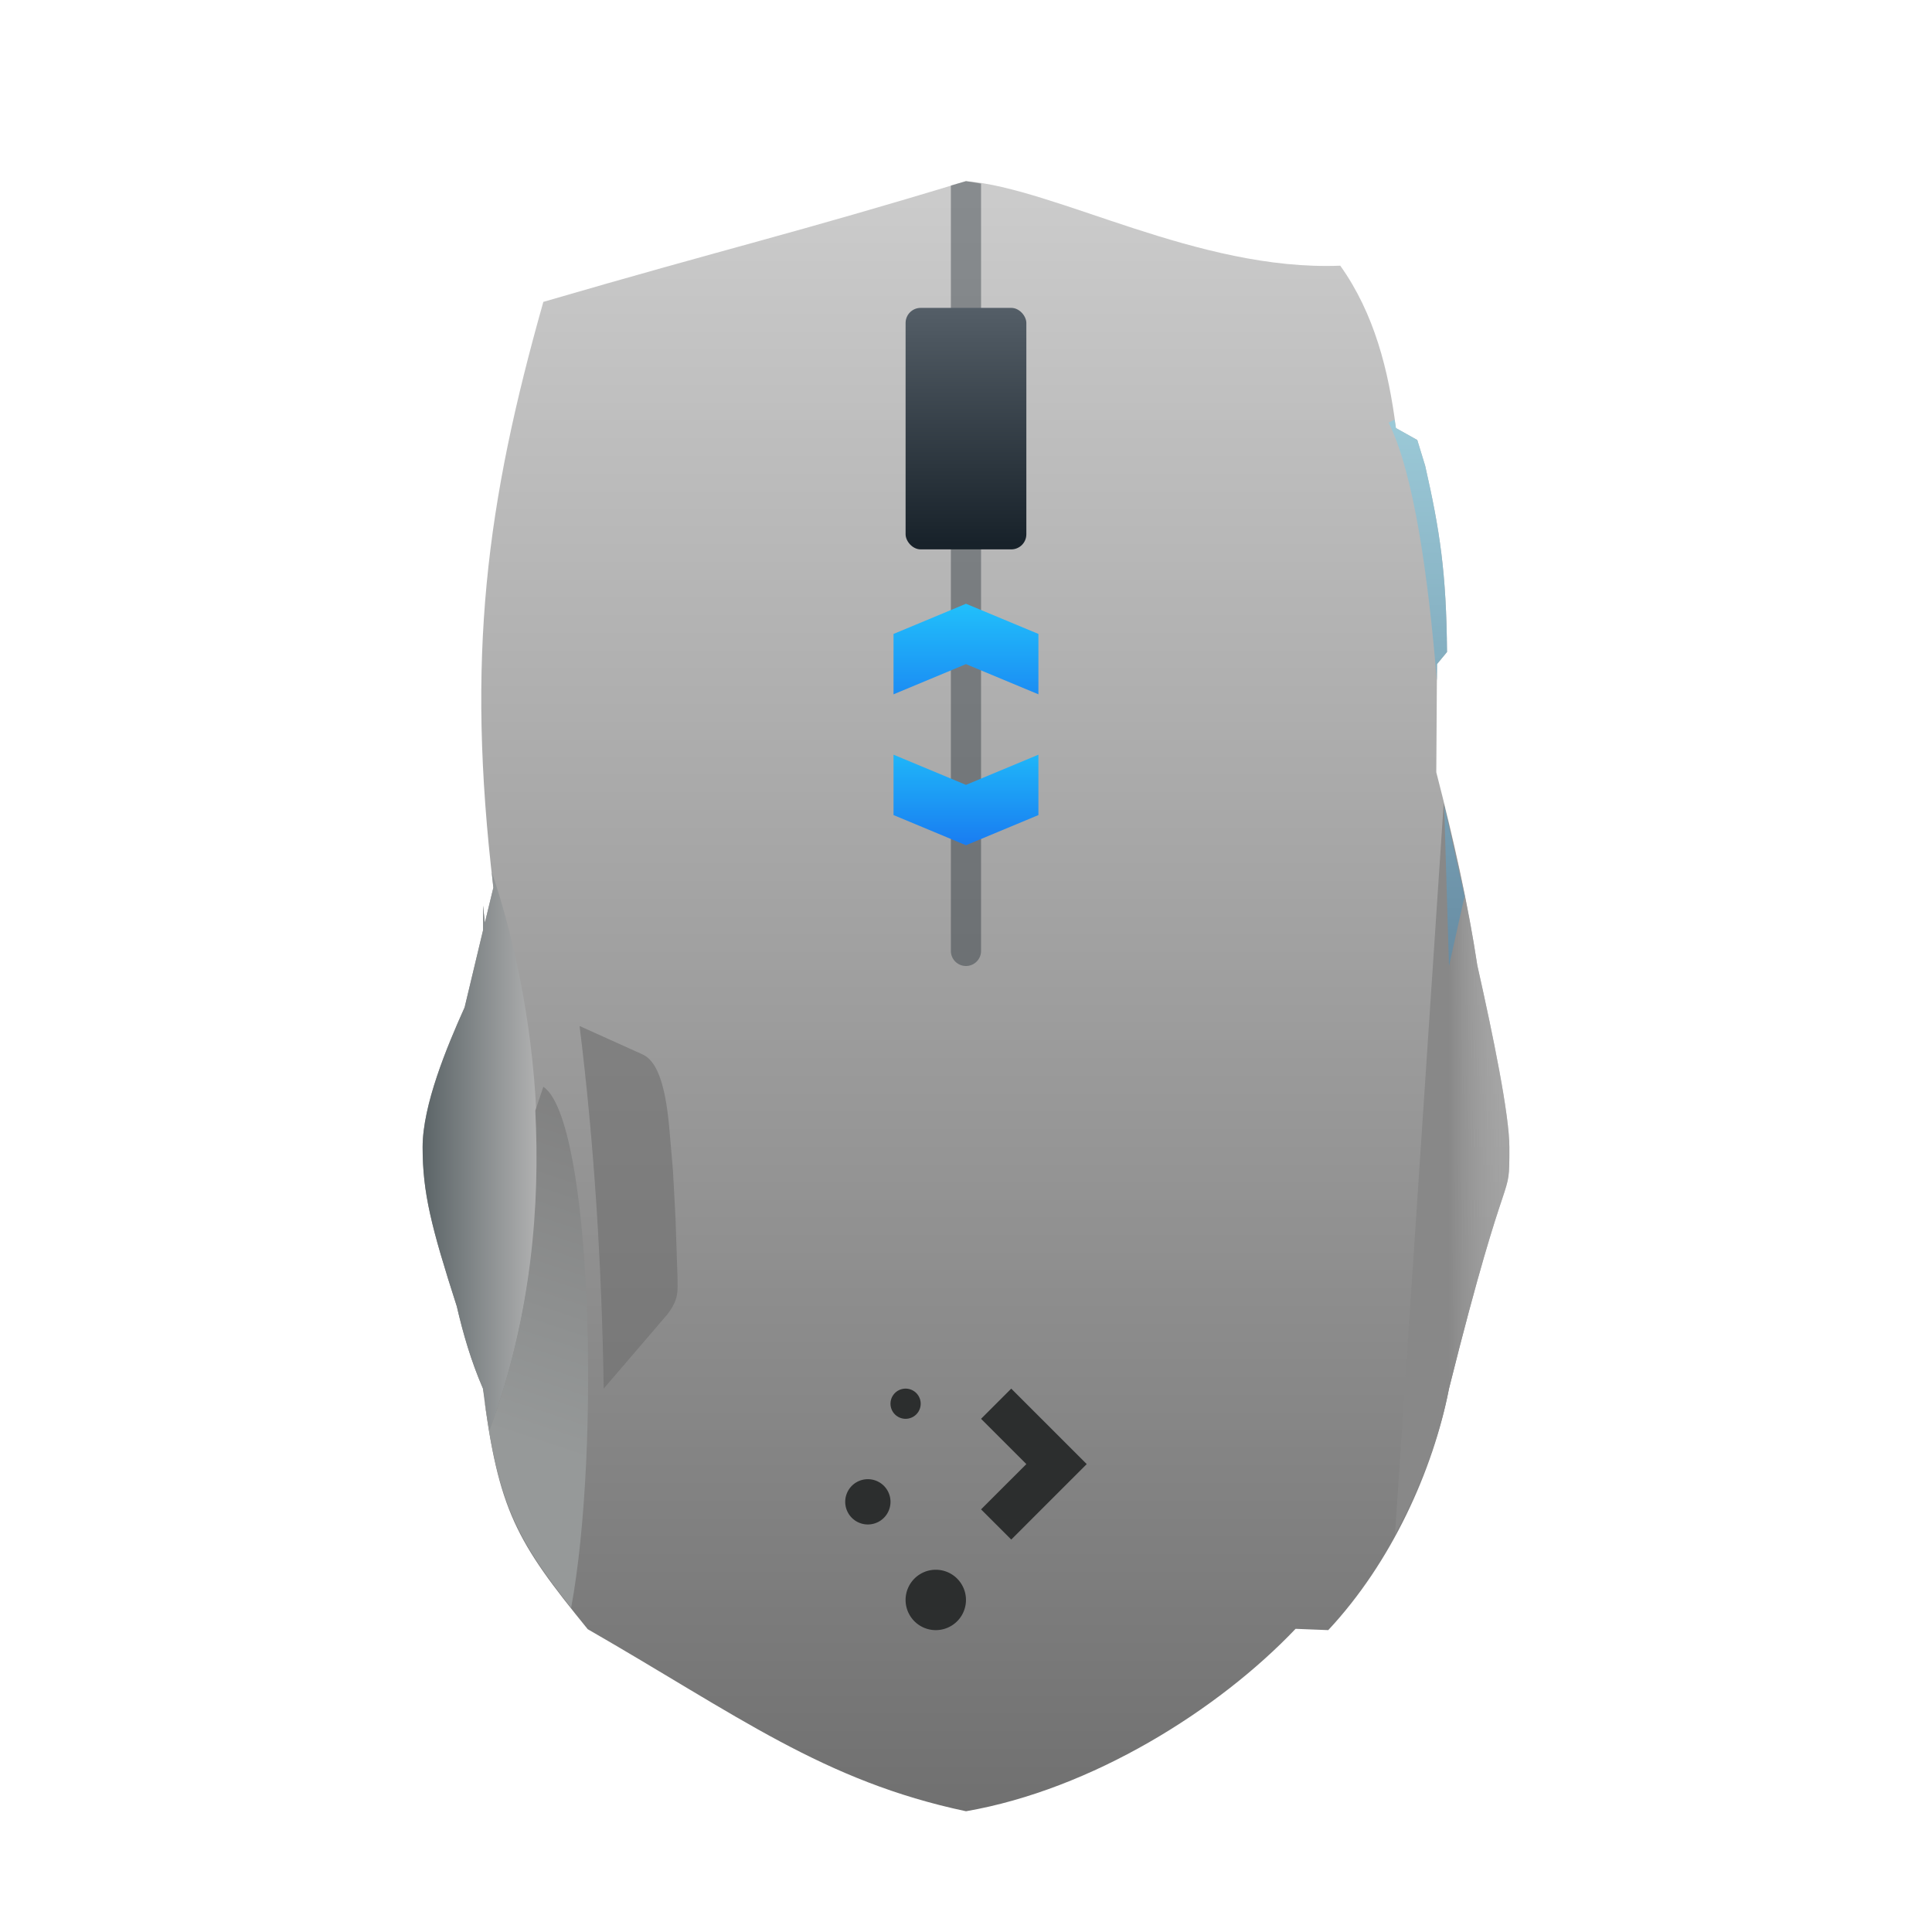 <svg xmlns="http://www.w3.org/2000/svg" width="32" height="32"><defs><linearGradient id="c" x1="376.571" x2="376.571" y1="551.797" y2="497.798" href="#a"><stop offset="0" stop-color="#707070"/><stop offset="1" stop-color="#ccc"/></linearGradient><linearGradient id="g" x1="376.571" x2="376.571" y1="519.798" y2="515.798" href="#a"><stop stop-color="#197cf1"/><stop offset="1" stop-color="#21c9fb"/></linearGradient><linearGradient id="h" x1="-392.571" x2="-392.571" y1="515.798" y2="511.798" href="#a"><stop stop-color="#197cf1"/><stop offset="1" stop-color="#21c0fb"/></linearGradient><linearGradient id="f" x1="398.571" x2="394.571" y1="527.798" y2="539.798" href="#a"><stop offset="0" stop-color="#7e7e7e"/><stop offset="1" stop-color="#969999"/></linearGradient><linearGradient id="d" x1="390.571" x2="394.571" y1="491.798" y2="491.798" href="#a"><stop offset="0" stop-color="#5b6467"/><stop offset="1" stop-color="#b5b5b5"/></linearGradient><linearGradient id="e" x1="424.571" x2="426.571" y1="491.798" y2="491.798" href="#a"><stop offset="0" stop-color="#888"/><stop offset="1" stop-color="#b5b5b5" stop-opacity=".463"/></linearGradient><linearGradient id="i" x1="-392.571" x2="-392.571" y1="509.798" y2="501.798" href="#a"><stop stop-color="#18222a"/><stop offset="1" stop-color="#566069"/></linearGradient><linearGradient id="j" x1="376.571" x2="376.571" y1="523.797" y2="505.798" href="#a"><stop offset="0" stop-color="#678ca3"/><stop offset="1" stop-color="#9bc9d7"/></linearGradient><linearGradient id="a" gradientUnits="userSpaceOnUse"/><filter id="b" width="1" height="1" x="0" y="0" color-interpolation-filters="sRGB"><feColorMatrix values="1.424 0 0 0.115 -0.212 0 1.424 0 0.115 -0.212 0 0 1.424 0.115 -0.212 0 0 0 1 0"/></filter></defs><g filter="url(#b)" transform="matrix(.5 0 0 .5 -188.286 -245.899)"><g fill-rule="evenodd"><path fill="url(#c)" d="M408.571 497.798c-5.776 1.756-7.839 2.204-14 4-1.888 6.678-2.566 11.741-1.656 19.406l-.281 1.16-.062-.566v.824l-.609 2.547c-.589 1.308-1.391 3.238-1.391 4.629 0 1.505.281 2.629 1.133 5.277.209.906.473 1.813.867 2.723.5 4.047 1.114 5.074 3.469 7.969 4.991 2.87 7.801 5.028 12.531 6.031 4.166-.724 8.354-3.348 10.918-6.043l1.082.043c2.09-2.236 3.476-5.291 4-8 2-8 2-6 2-8 0-1.063-.533-3.668-1.062-6.02-.309-2.047-.772-4.124-1.359-6.398l.023-3.582.332-.402c-.021-2.636-.241-4.042-.723-6.168l-.262-.855-.707-.395c-.242-1.907-.713-3.791-1.844-5.379-4.719.188-9.428-2.564-12.398-2.801z"/><path fill="url(#d)" d="m392.864 520.696.051.508-.281 1.16-.062-.566v.824l-.609 2.547c-.589 1.308-1.391 3.238-1.391 4.629 0 1.505.281 2.629 1.133 5.277.209.906.473 1.813.867 2.723l.227 1.359c3.106-8.476.779-16.39.066-18.461z"/><path fill="#6e6e6e" d="m396.571 537.798 1.2-1.4.6-.7.3-.35c.41-.527.344-.8.344-1.25l-.065-1.931-.085-1.589-.121-1.404c-.135-1.528-.433-2.231-.873-2.441l-.7-.316-.7-.316-.7-.316c.482 3.876.734 7.889.8 12.015z" opacity=".6"/><path fill="url(#e)" d="m424.396 518.415-1.613 24.211c.856-1.579 1.485-3.254 1.789-4.828 2-8 2-6 2-8 0-1.063-.533-3.668-1.062-6.02-.261-1.724-.652-3.496-1.113-5.363z"/><path fill="url(#f)" d="m394.571 527.798-.266.793c.158 3.101-.113 6.761-1.508 10.566-.078-.423-.16-.819-.227-1.359.453 3.67 1.068 4.914 2.922 7.262.979-5.299.687-16.18-.922-17.262z"/></g><path fill="#1b252d" fill-opacity=".384" d="m408.571 497.798-.5.145v25.355a.5.5 0 1 0 1 0V497.88z"/><g fill-rule="evenodd"><path fill="url(#g)" d="M406.171 516.798v2l2.4 1 2.4-1v-2l-2.4 1z"/><path fill="url(#h)" d="M406.171 514.798v-2l2.4-1 2.4 1v2l-2.4-1z"/></g><rect width="4" height="8" x="406.571" y="501.997" fill="url(#i)" rx=".5"/><path fill="url(#j)" fill-rule="evenodd" d="m422.767 505.7-.195.098c.84 1.681 1.315 5.123 1.598 8.555l.004-.555.332-.402c-.021-2.636-.241-4.042-.723-6.168l-.262-.855-.707-.395zm1.645 12.777.16 5.32.516-2.312z"/><path fill="#2c2e2e" d="M406.571 537.798a.5.5 0 1 0 0 1 .5.5 0 1 0 0-1m3.5 0-1 1 1.5 1.5-.5.5-.5.5-.5.5 1 1 .5-.5.5-.5.5-.5 1-1zm-4.75 3a.75.75 0 1 0 0 1.5.75.75 0 1 0 0-1.5m2.25 3a1 1 0 1 0 0 2 1 1 0 1 0 0-2"/></g></svg>